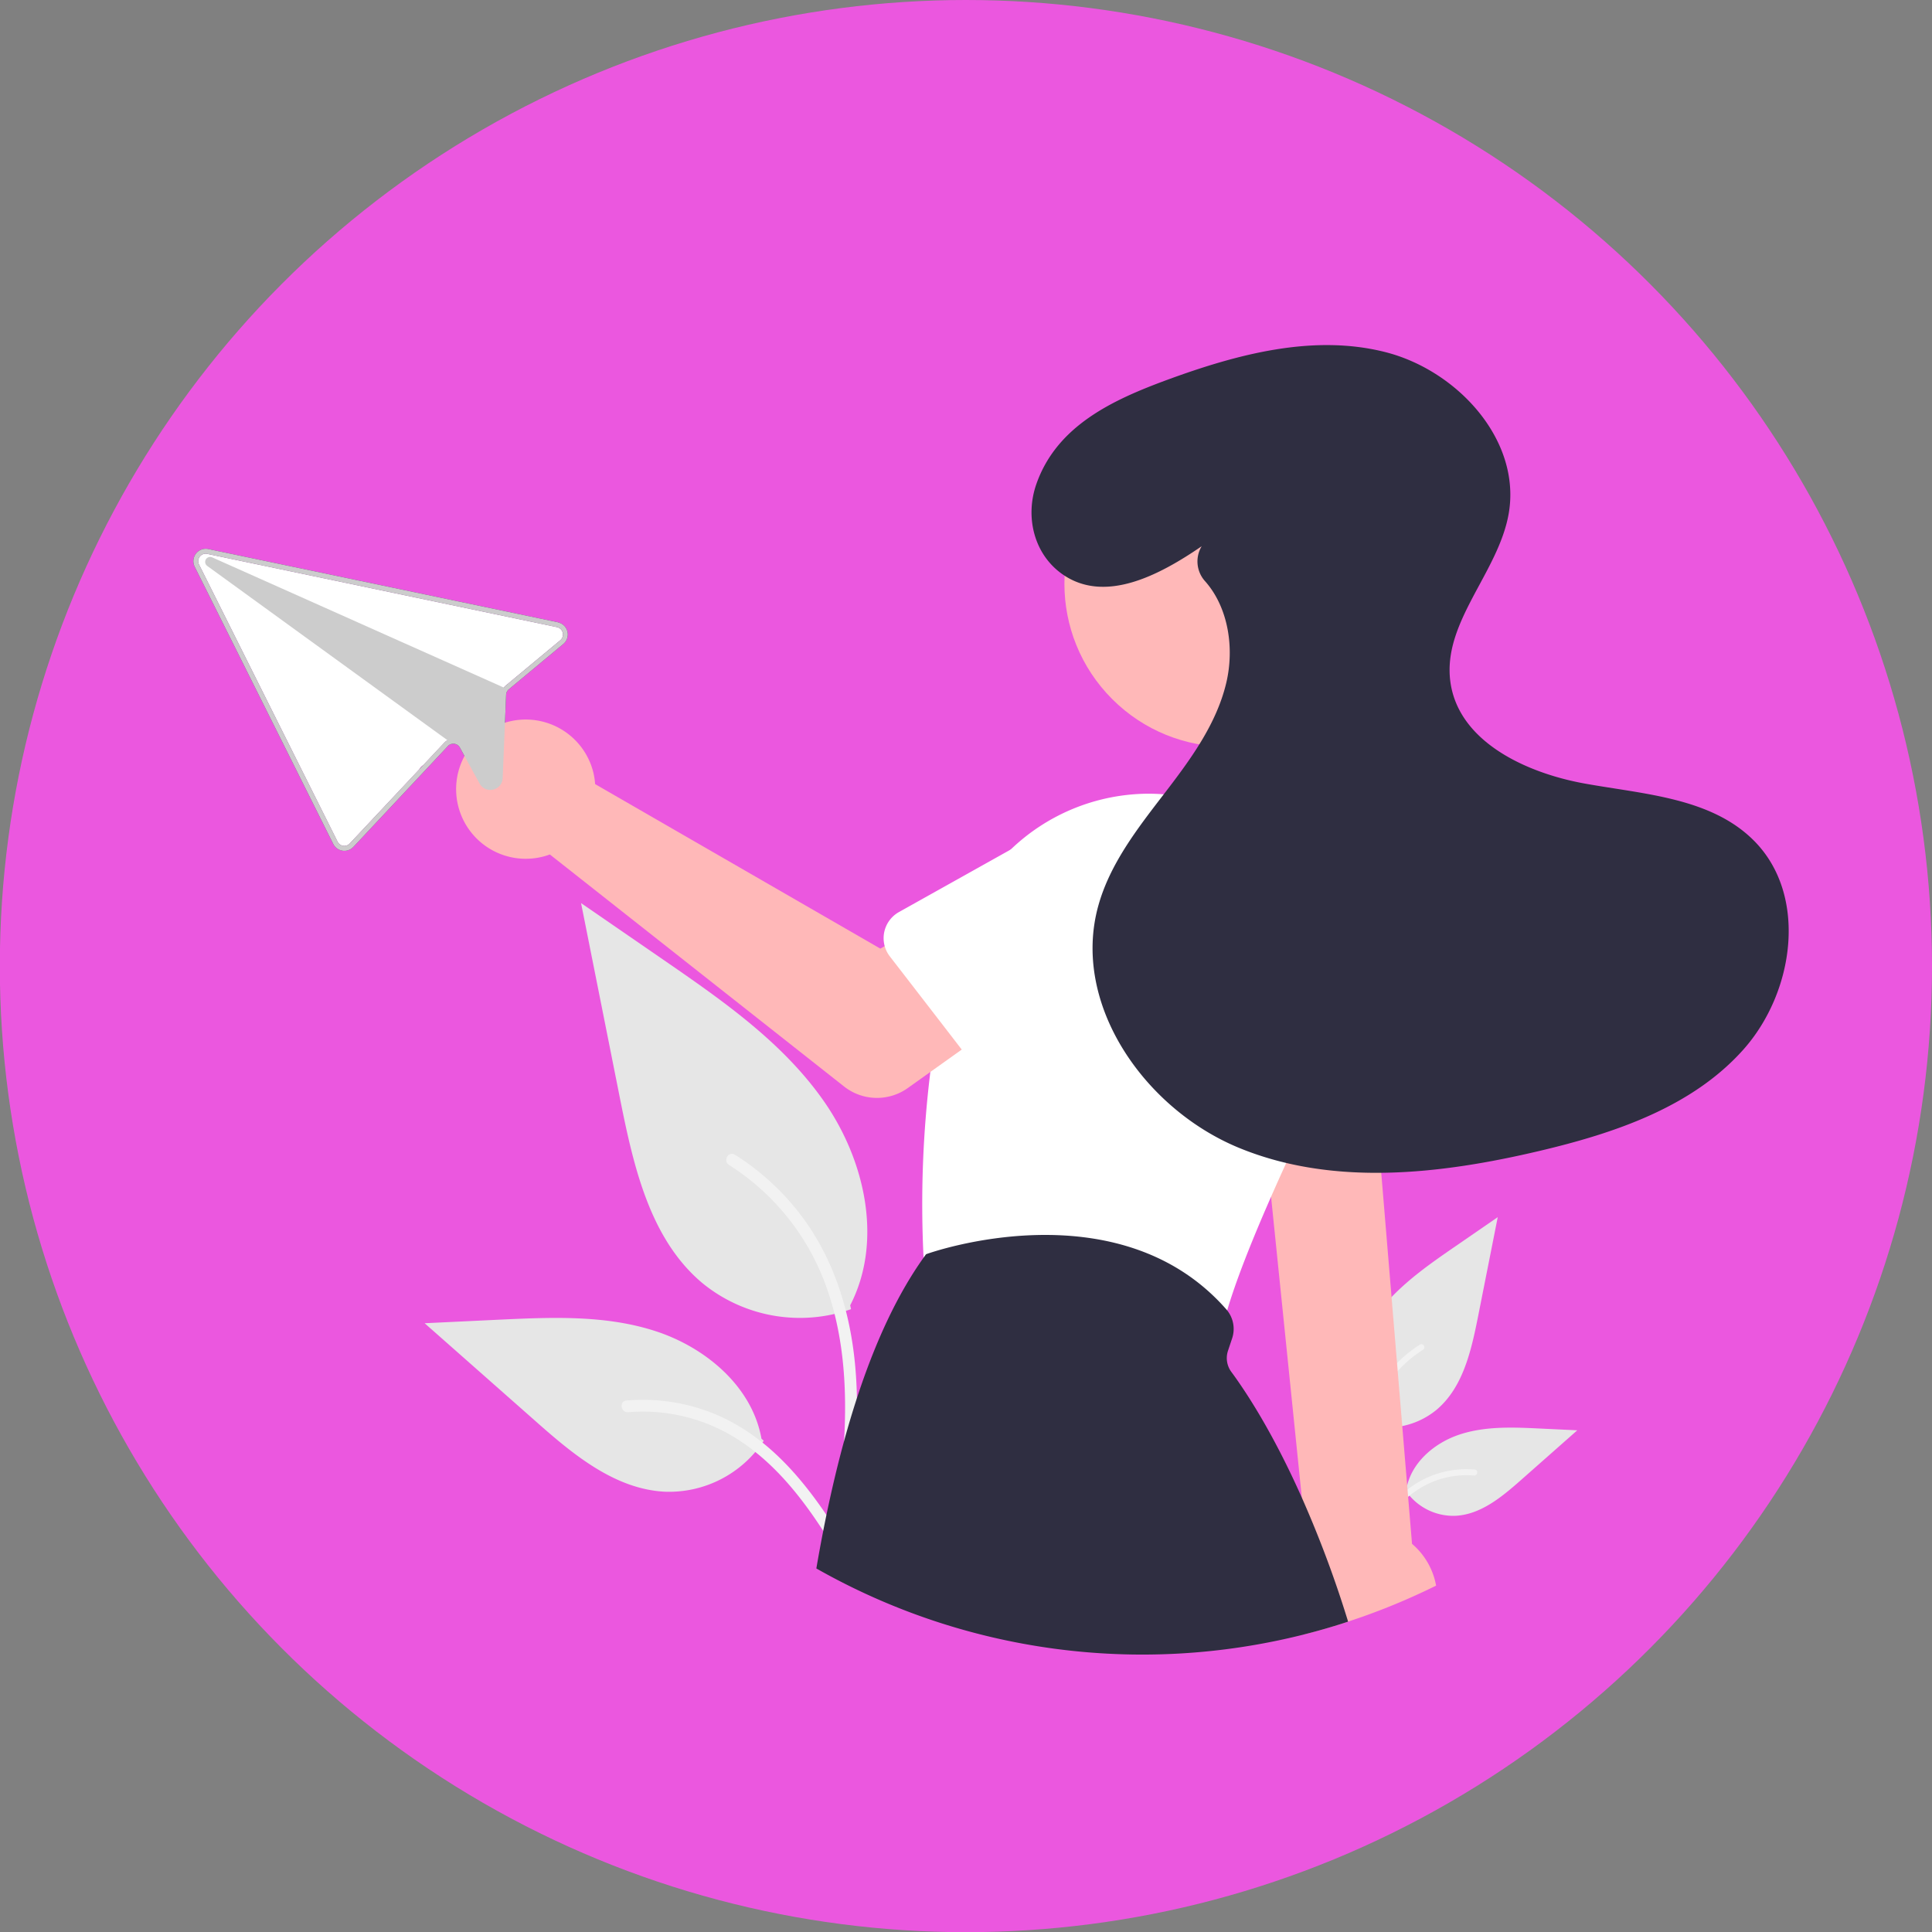 <svg id="acfbc938-e2dc-4f86-bbdc-1a249e77319a" xmlns="http://www.w3.org/2000/svg" viewBox="0 0 778.93 779"><rect x="0" y="0" width="778.93" height="779" fill="#808080" stroke="none"/><defs><style>.cls-1{fill:#eb57df;}.cls-2{fill:#e6e6e6;}.cls-3{fill:#f2f2f2;}.cls-4{fill:#3f3d56;}.cls-5{fill:#ffb8b8;}.cls-6{fill:#fff;}.cls-7{fill:#2f2e41;}.cls-8{fill:#ccc;}</style></defs><circle class="cls-1" cx="389.43" cy="389.5" r="389.5"/><path class="cls-2" d="M548.69,573.79a31.52,31.52,0,0,0,30.44-5.36c10.66-8.95,14-23.69,16.72-37.34l8-40.37-16.84,11.6c-12.11,8.33-24.49,16.94-32.88,29s-12,28.56-5.3,41.63"/><path class="cls-3" d="M550.13,622.66c-1.7-12.41-3.45-25-2.26-37.53,1.06-11.15,4.46-22,11.38-31a51.49,51.49,0,0,1,13.22-12c1.32-.83,2.53,1.26,1.22,2.09a49,49,0,0,0-19.37,23.36c-4.21,10.73-4.89,22.41-4.16,33.81.44,6.88,1.37,13.73,2.31,20.56a1.26,1.26,0,0,1-.85,1.49A1.22,1.22,0,0,1,550.13,622.66Z"/><path class="cls-2" d="M566.55,600.7a23.22,23.22,0,0,0,20.21,10.43c10.24-.49,18.77-7.63,26.45-14.41l22.71-20.06-15-.71c-10.81-.52-21.9-1-32.2,2.33s-19.79,11.36-21.68,22"/><path class="cls-3" d="M545.32,629.8C553.52,615.28,563,599.15,580,594a38.74,38.74,0,0,1,14.6-1.51c1.55.13,1.17,2.52-.38,2.39A36,36,0,0,0,571,601c-6.57,4.48-11.69,10.7-16,17.29-2.65,4-5,8.25-7.4,12.46C546.77,632.13,544.55,631.16,545.32,629.8Z"/><path class="cls-2" d="M343.12,527.82a62.11,62.11,0,0,1-60-10.56c-21-17.64-27.6-46.69-33-73.59q-7.92-39.78-15.85-79.56L267.52,387c23.87,16.44,48.27,33.4,64.8,57.2s23.74,56.3,10.46,82.06"/><path class="cls-3" d="M340.29,624.15c3.35-24.47,6.81-49.25,4.45-74-2.09-22-8.79-43.41-22.43-61a101.38,101.38,0,0,0-26-23.6c-2.6-1.64-5,2.49-2.41,4.12A96.43,96.43,0,0,1,332,515.74c8.31,21.13,9.65,44.17,8.22,66.61-.87,13.58-2.71,27.07-4.55,40.53a2.47,2.47,0,0,0,1.66,2.94,2.41,2.41,0,0,0,2.94-1.67Z"/><path class="cls-2" d="M307.93,580.86a45.73,45.73,0,0,1-39.84,20.56c-20.17-1-37-15-52.12-28.4L171.2,533.49l29.63-1.41c21.31-1,43.17-2,63.46,4.6s39,22.38,42.72,43.39"/><path class="cls-3" d="M349.78,638.22c-16.17-28.61-34.92-60.41-68.43-70.57a76.57,76.57,0,0,0-28.79-3c-3.05.26-2.29,5,.76,4.71a70.92,70.92,0,0,1,45.93,12.15c13,8.82,23,21.08,31.58,34.07,5.22,8,9.91,16.26,14.59,24.55,1.5,2.65,5.87.74,4.36-1.94Z"/><path class="cls-4" d="M225,250.9,85.78,221.74,84,221.36a5,5,0,0,0-5.5,7.14l55.86,111.77a5,5,0,0,0,3.75,2.71,5,5,0,0,0,4.37-1.53l38.1-40.65a2.9,2.9,0,0,1,2.13-.95,3,3,0,0,1,2.69,1.54l7.94,14.48a4.87,4.87,0,0,0,5.49,2.47h0a4.91,4.91,0,0,0,3.84-4.67l1.38-33.55a3,3,0,0,1,.3-1.2,3.1,3.1,0,0,1,.78-1l22-18.29a5,5,0,0,0,.65-7,5.08,5.08,0,0,0-2.81-1.7Zm.89,7.22-22,18.28a4.92,4.92,0,0,0-.78.8,5,5,0,0,0-.88,1.79h0a4.59,4.59,0,0,0-.15,1.05l-1.37,33.54a2.91,2.91,0,0,1-2.31,2.8h0a2.91,2.91,0,0,1-3.3-1.47l-7.94-14.49a5,5,0,0,0-4.11-2.58h-.35a5,5,0,0,0-2.27.58,4.74,4.74,0,0,0-1.3,1L141,340.08a3,3,0,0,1-4.24.13,2.9,2.9,0,0,1-.63-.84L80.25,227.6a3,3,0,0,1,3.31-4.28l1.85.39,139.16,29.15a3,3,0,0,1,1.31,5.26Z"/><path class="cls-4" d="M203.54,277.39l-.82,1.83-.51-.22h0L84.75,226.57,183,297.85h0l.26.19-1.17,1.62-1.71-1.24L83.58,228.19a2,2,0,0,1,1.64-3.58l.33.11L203.09,277.2Z"/><path class="cls-5" d="M505.77,417.13l5.08,49.67.1,1,1.51,14.73,12.4,121.28v0l2.41,23.53a28.53,28.53,0,0,0-2.49,4,28.91,28.91,0,0,0,.84,27.65q9.07-2.28,17.9-5.2A268.33,268.33,0,0,0,579,639.28a28.87,28.87,0,0,0-9.71-16.85L556.88,472.84l-1.09-13.12-3.55-42.59Z"/><circle class="cls-5" cx="494.89" cy="235.36" r="65.75" transform="translate(-21.47 418.87) rotate(-45)"/><path class="cls-6" d="M372.34,506.72l0,.38a12.07,12.07,0,0,0,9.43,10.76l98.12,21.43a12,12,0,0,0,14.18-8.55c.21-.78.44-1.58.69-2.41h0c3.31-11.24,9.22-26.54,17.67-45.77q2.87-6.53,6.13-13.67c.4-.88.81-1.77,1.21-2.66q6.74-14.62,15-31.66a78.55,78.55,0,0,0,6.09-17.43,79.6,79.6,0,0,0-4-47.63,78.59,78.59,0,0,0-4.35-8.95,80,80,0,0,0-63.34-40.31c-2.07-.17-4.13-.25-6.2-.25a80.53,80.53,0,0,0-55.49,22.52A78.53,78.53,0,0,0,388,373.09c-.26.73-.5,1.47-.74,2.21A298.2,298.2,0,0,0,378.38,411c-1.33,7.17-2.41,14.24-3.28,21.13A436.2,436.2,0,0,0,372.34,506.72Z"/><path class="cls-7" d="M329.13,632.36A266.06,266.06,0,0,0,525.62,659q9.07-2.28,17.9-5.2a447.41,447.41,0,0,0-18.66-50v0c-12-27-23.06-43.44-28.44-50.72a9.37,9.37,0,0,1-1.33-8.49l1.67-5a12,12,0,0,0-2-11.28h0l-.35-.42c-43.71-49.8-119.91-22.63-120.68-22.35l-.38.14-.24.33c-.26.36-.52.71-.77,1.08C351.71,536.05,338,580.55,329.13,632.36Z"/><path class="cls-5" d="M239.29,311.73a28.16,28.16,0,0,1,.64,4.39l115,66.34,27.95-16.09,29.8,39L366,438.67a21.41,21.41,0,0,1-25.7-.63L221.69,344.5a28.07,28.07,0,1,1,17.6-32.77Z"/><path class="cls-6" d="M356.68,381.44h0a12.1,12.1,0,0,0,2.08,4.15L378.38,411l9.35,12.13,8.2,10.62a12,12,0,0,0,18.21,1l29.78-30.92,12.29-12.77a33.45,33.45,0,0,0-41-52.86l-7.68,4.29-45.09,25.22A12.07,12.07,0,0,0,356.68,381.44Z"/><path class="cls-6" d="M486.74,397.38l1.88,60.05v.38A12.05,12.05,0,0,0,501,469.48a11.55,11.55,0,0,0,1.77-.19l8.14-1.47,2.08-.38h0l6.76-1.22,36-6.5,6.89-1.24a12.06,12.06,0,0,0,9.71-14,11.05,11.05,0,0,0-.44-1.69L552.54,385.3a33.45,33.45,0,0,0-65.8,12.08Z"/><path class="cls-7" d="M484.48,220.23c-16.89,11.57-39.08,23.46-56.34,11.14-11.33-8.09-14.91-23.06-10.31-36.2,8.26-23.64,31-34,52.68-42,28.23-10.36,59-18.61,88.1-11.19s54.89,35.64,49.63,65.25C604,231,581.56,250.83,584.74,274.8c3.21,24.12,30.34,36.82,54.3,41.13s50.75,5.7,68,22.9c22,21.95,16.48,61.18-4.18,84.35S651,456.86,620.76,464c-40,9.46-83.33,14.43-121.35-1.27s-67.61-58-56.59-97.6c4.65-16.74,15.61-30.89,26.2-44.66s21.32-28.18,25.36-45.08c3.36-14.08.87-30.43-8.47-41a11.9,11.9,0,0,1-1.59-13.89Z"/><path class="cls-6" d="M224.57,252.86,85.41,223.71l-1.85-.39a3,3,0,0,0-3.31,4.28l55.87,111.77a2.9,2.9,0,0,0,.63.84,3,3,0,0,0,4.24-.13l28-29.85a4.44,4.44,0,0,1,1.68-1.79l8.45-9a4.74,4.74,0,0,1,1.3-1,5,5,0,0,1,2.27-.58H183a5,5,0,0,1,4.11,2.58l.11.19a4.86,4.86,0,0,1,1.35,2.47l6.48,11.83a2.91,2.91,0,0,0,3.21,1.49,4.41,4.41,0,0,1,1.5-.75,2.89,2.89,0,0,0,.92-2.07l1.37-33.54a4.59,4.59,0,0,1,.15-1.05h0a5,5,0,0,1,.88-1.79,4.92,4.92,0,0,1,.78-.8l22-18.28h0a3,3,0,0,0-1.31-5.26Z"/><path class="cls-8" d="M225,250.9,85.78,221.74,84,221.36a5,5,0,0,0-5.5,7.14l55.86,111.77a5,5,0,0,0,3.75,2.71,5,5,0,0,0,4.37-1.53l38.1-40.65a2.9,2.9,0,0,1,2.13-.95,3,3,0,0,1,2.69,1.54l7.94,14.48a4.87,4.87,0,0,0,5.49,2.47h0a4.91,4.91,0,0,0,3.84-4.67l1.38-33.55a3,3,0,0,1,.3-1.2,3.1,3.1,0,0,1,.78-1l22-18.29a5,5,0,0,0,.65-7,5.08,5.08,0,0,0-2.81-1.7Zm.89,7.22-22,18.28a4.92,4.92,0,0,0-.78.8L85.55,224.72l-.33-.11a2,2,0,0,0-1.64,3.58l96.81,70.23a4.74,4.74,0,0,0-1.3,1L141,340.08a3,3,0,0,1-4.24.13,2.9,2.9,0,0,1-.63-.84L80.25,227.6a3,3,0,0,1,3.31-4.28l1.85.39,139.16,29.15a3,3,0,0,1,1.31,5.26Z"/></svg>